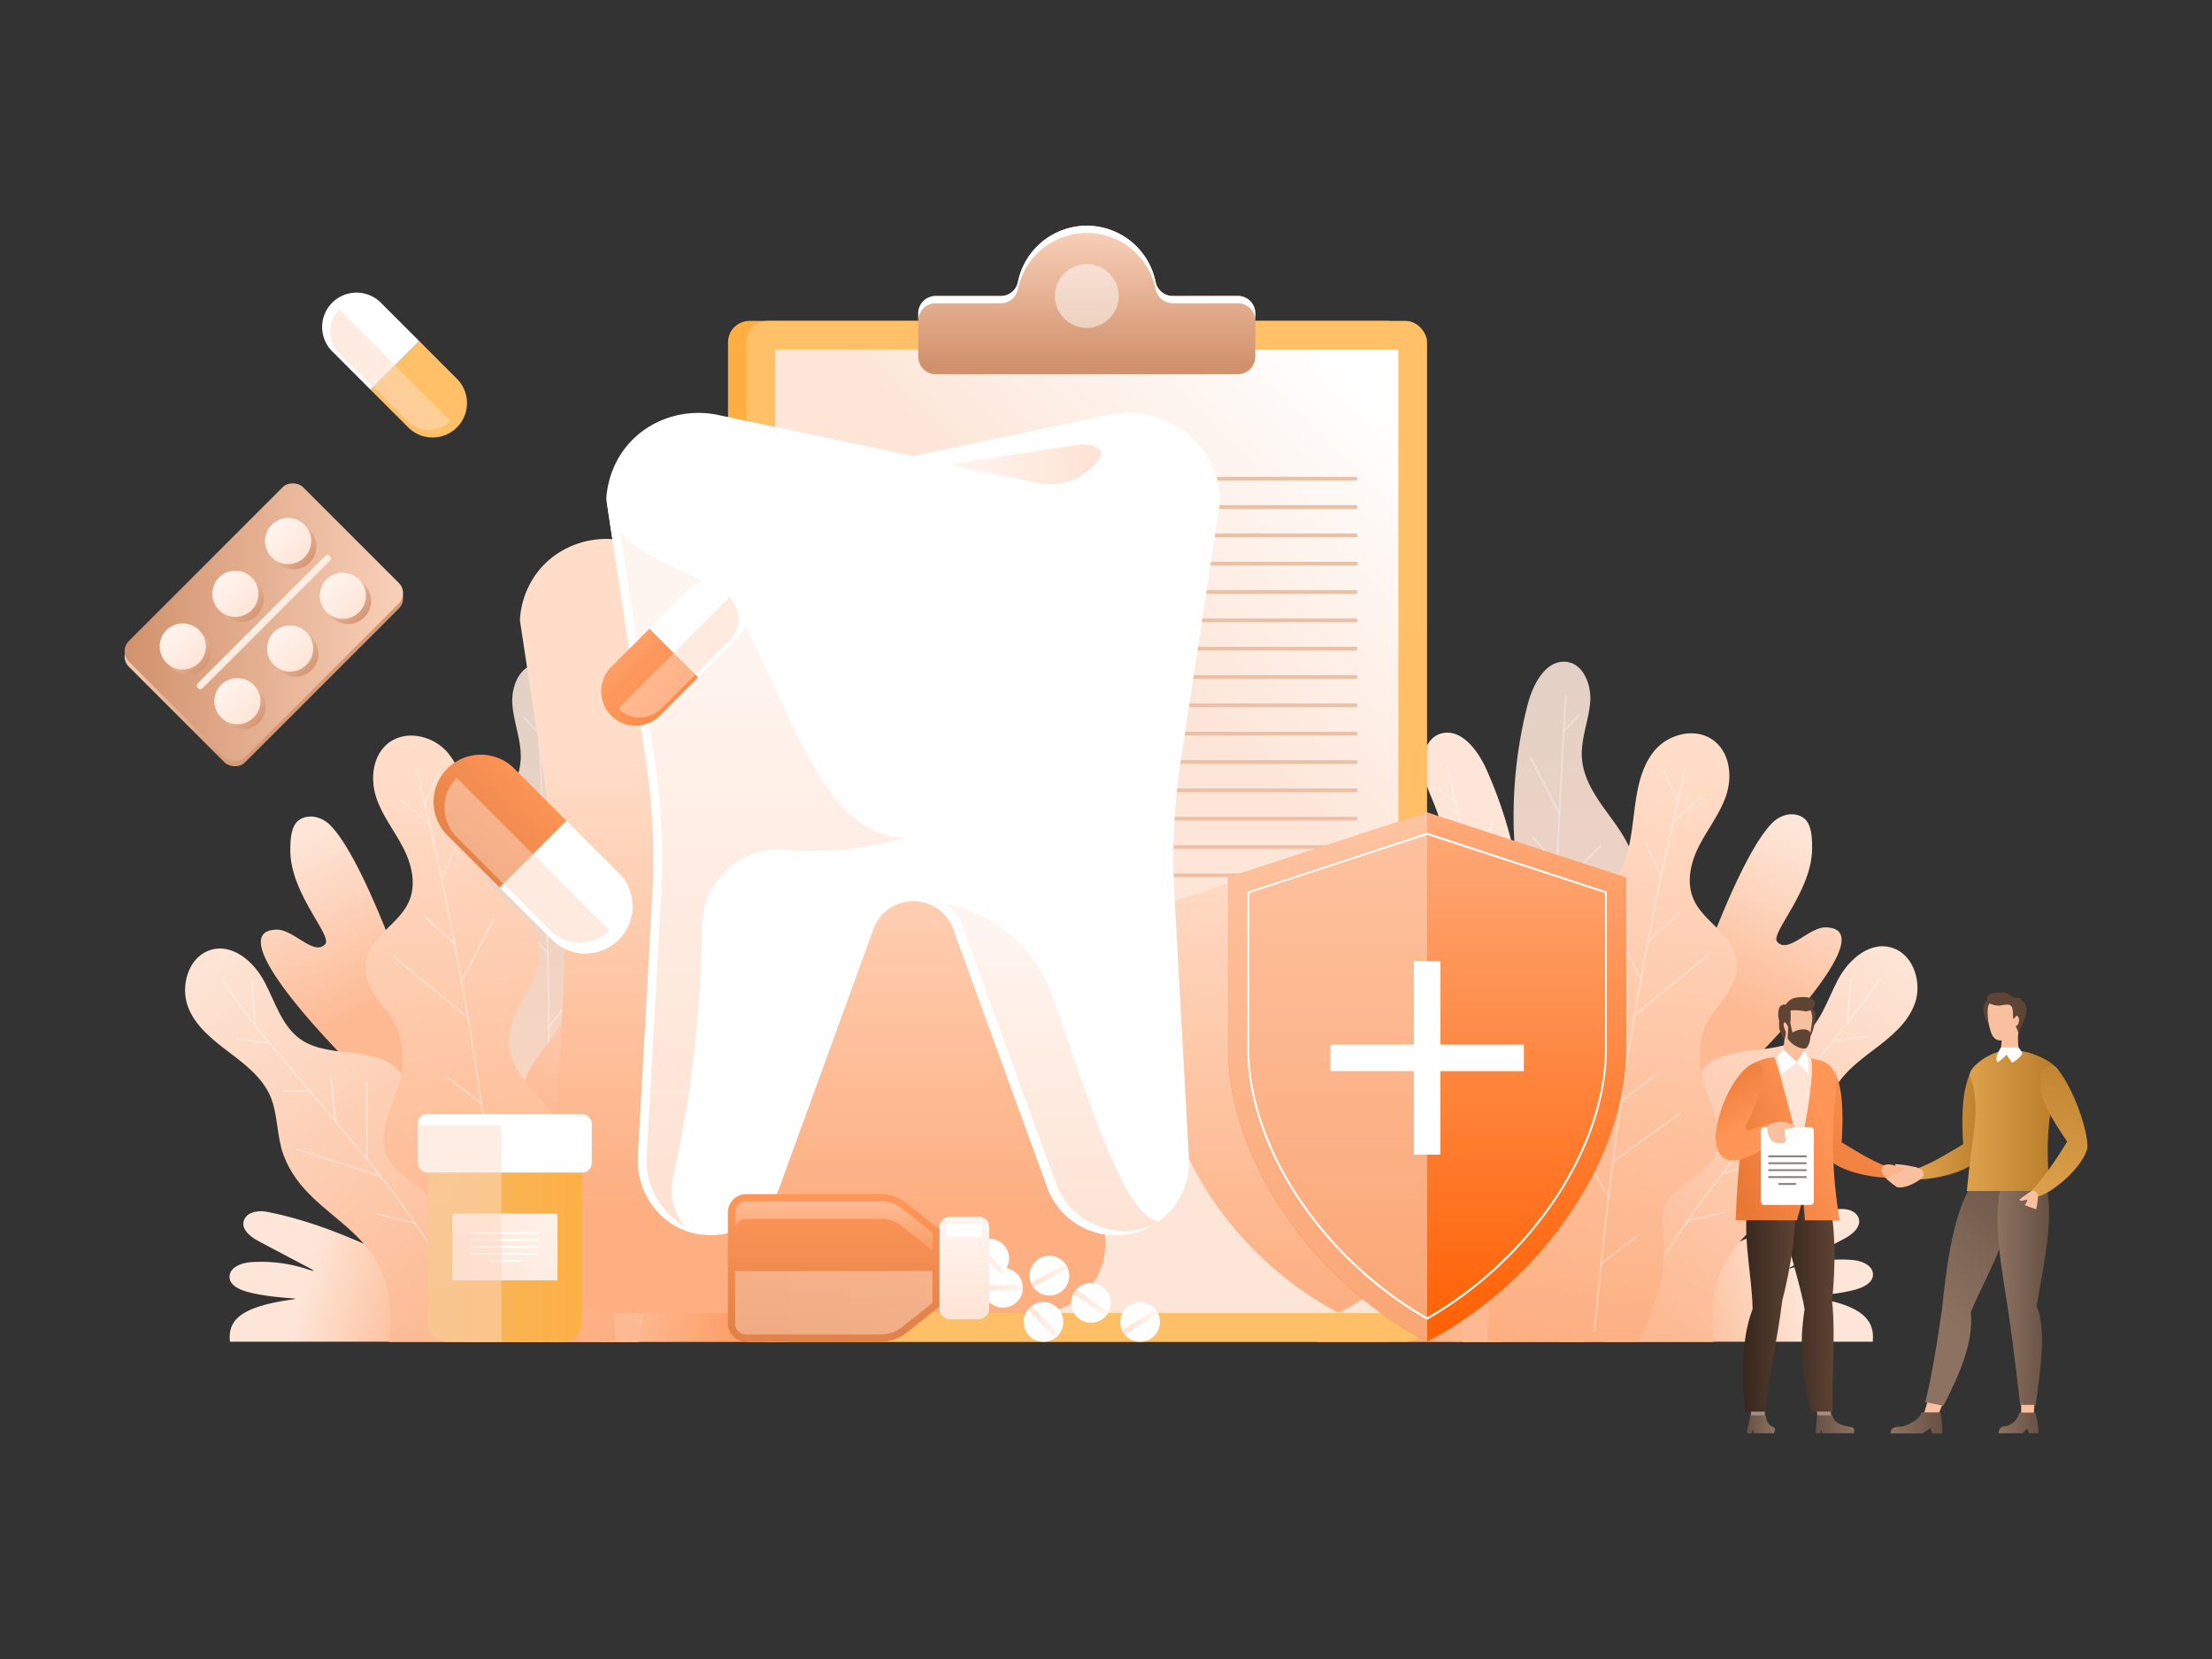 <svg xmlns="http://www.w3.org/2000/svg" xmlns:xlink="http://www.w3.org/1999/xlink" viewBox="0 0 600 450"><rect x="0" y="0" width="600" height="450" fill="#333333" stroke="none"/><defs><linearGradient id="a" x1="-385.01" x2="-407.35" y1="275.4" y2="229.73" gradientTransform="translate(483.13)" gradientUnits="userSpaceOnUse"><stop offset="0" stop-color="#fdb992" class="stopColor92e3fd svgShape"/><stop offset="1" stop-color="#fde6d8" class="stopColord8ecfd svgShape"/></linearGradient><linearGradient id="b" x1="-301.13" x2="-269.46" y1="278.61" y2="235.61" gradientTransform="translate(483.13)" gradientUnits="userSpaceOnUse"><stop offset="0" stop-color="#fdaf81" class="stopColor81d9fd svgShape"/><stop offset="1" stop-color="#ffddc9" class="stopColorffc9fd svgShape"/></linearGradient><linearGradient id="c" x1="2876.89" x2="2876.89" y1="326.75" y2="172.59" gradientTransform="matrix(-1 0 0 1 3022.34 0)" gradientUnits="userSpaceOnUse"><stop offset="0" stop-color="#fdd6c0" class="stopColorc0e4fd svgShape"/><stop offset="1" stop-color="#e1d0c6" class="stopColore1e1c6 svgShape"/></linearGradient><linearGradient id="o" x1="1390.01" x2="1373.54" y1="305.22" y2="242.72" gradientTransform="matrix(-1 0 0 1 1552.14 0)" xlink:href="#a"/><linearGradient id="p" x1="-368.42" x2="-401.38" y1="358.44" y2="349.95" xlink:href="#a"/><linearGradient id="d" x1="1322.35" x2="1389.13" y1="333.41" y2="333.41" gradientTransform="matrix(-1 0 0 1 1552.14 0)" gradientUnits="userSpaceOnUse"><stop offset="0" stop-color="#fd843e" class="stopColor3ed9fd svgShape"/><stop offset="1" stop-color="#fdc09c" class="stopColor9ceafd svgShape"/></linearGradient><linearGradient id="q" x1="-328.14" x2="-270.43" y1="342.32" y2="284.61" xlink:href="#a"/><linearGradient id="r" x1="-354.99" x2="-427.27" y1="357.19" y2="255.22" xlink:href="#a"/><linearGradient id="s" x1="-342.26" x2="-366.99" y1="366.81" y2="206.86" xlink:href="#b"/><linearGradient id="t" x1="2794.09" x2="2771.76" y1="274.79" y2="229.12" gradientTransform="matrix(-1 0 0 1 3266.27 0)" xlink:href="#a"/><linearGradient id="u" x1="2877.98" x2="2909.64" y1="277.99" y2="234.99" gradientTransform="matrix(-1 0 0 1 3266.27 0)" xlink:href="#b"/><linearGradient id="v" x1="-302.22" x2="-302.22" y1="326.13" y2="171.97" gradientTransform="translate(727.06)" xlink:href="#c"/><linearGradient id="w" x1="-1789.01" x2="-1805.54" y1="304.93" y2="242.24" gradientTransform="translate(2197.26)" xlink:href="#a"/><linearGradient id="x" x1="2810.72" x2="2777.69" y1="358.14" y2="349.63" gradientTransform="matrix(-1 0 0 1 3266.27 0)" xlink:href="#a"/><linearGradient id="y" x1="-1856.76" x2="-1789.98" y1="333.1" y2="333.1" gradientTransform="translate(2197.26)" xlink:href="#d"/><linearGradient id="z" x1="2850.87" x2="2908.76" y1="342.11" y2="284.22" gradientTransform="matrix(-1 0 0 1 3266.27 0)" xlink:href="#a"/><linearGradient id="A" x1="2824.23" x2="2751.69" y1="357.04" y2="254.7" gradientTransform="matrix(-1 0 0 1 3266.27 0)" xlink:href="#a"/><linearGradient id="B" x1="2836.89" x2="2812.09" y1="366.8" y2="206.28" gradientTransform="matrix(-1 0 0 1 3266.27 0)" xlink:href="#b"/><linearGradient id="m" x1="294.79" x2="294.79" y1="356.22" y2="-13.9" gradientUnits="userSpaceOnUse"><stop offset="0" stop-color="#ffbf66" class="stopColorffc551 svgShape"/><stop offset="1" stop-color="#ffc068" class="stopColorfff768 svgShape"/></linearGradient><linearGradient id="C" x1="323.38" x2="392.44" y1="196.9" y2="127.84" gradientTransform="rotate(-90 294.785 225.495)" gradientUnits="userSpaceOnUse"><stop offset="0" stop-color="#fde5d7" class="stopColord7ecfd svgShape"/><stop offset="1" stop-color="#ffffff" class="stopColorfff svgShape"/></linearGradient><linearGradient id="n" x1="294.79" x2="294.79" y1="98.91" y2="62.22" gradientUnits="userSpaceOnUse"><stop offset="0" stop-color="#d1916c" class="stopColor6c9ed1 svgShape"/><stop offset="1" stop-color="#f9d0b9" class="stopColorb9daf9 svgShape"/></linearGradient><linearGradient id="D" x1="363.14" x2="363.14" y1="354.08" y2="230.21" xlink:href="#b"/><linearGradient id="E" x1="387.1" x2="387.1" y1="361.58" y2="220.85" gradientUnits="userSpaceOnUse"><stop offset="0" stop-color="#ff6103" class="stopColord64668 svgShape"/><stop offset="1" stop-color="#feaa7a" class="stopColorfe7a91 svgShape"/></linearGradient><linearGradient id="F" x1="360.08" x2="360.08" y1="361.58" y2="220.85" gradientUnits="userSpaceOnUse"><stop offset="0" stop-color="#faa675" class="stopColorfa758d svgShape"/><stop offset="1" stop-color="#fec3a0" class="stopColorfeb3a0 svgShape"/></linearGradient><linearGradient id="g" x1="491.45" x2="511.89" y1="329.47" y2="283.03" gradientUnits="userSpaceOnUse"><stop offset="0" stop-color="#ea7835" class="stopColor3a35ea svgShape"/><stop offset="1" stop-color="#ff9557" class="stopColor5760ff svgShape"/></linearGradient><linearGradient id="e" x1="492.51" x2="502.96" y1="386.34" y2="386.34" gradientUnits="userSpaceOnUse"><stop offset="0" stop-color="#665144" class="stopColor445666 svgShape"/><stop offset="1" stop-color="#8e7261" class="stopColor61788e svgShape"/></linearGradient><linearGradient id="f" x1="483.58" x2="497.62" y1="351.16" y2="351.16" gradientUnits="userSpaceOnUse"><stop offset="0" stop-color="#36261d" class="stopColor1d2a36 svgShape"/><stop offset="1" stop-color="#5e4434" class="stopColor34495e svgShape"/></linearGradient><linearGradient id="G" x1="473.92" x2="481.47" y1="386.34" y2="386.34" xlink:href="#e"/><linearGradient id="H" x1="472.79" x2="487" y1="351.16" y2="351.16" xlink:href="#f"/><linearGradient id="I" x1="469.66" x2="495.47" y1="316.89" y2="306.28" xlink:href="#g"/><linearGradient id="J" x1="465.25" x2="474.45" y1="288.84" y2="305.11" xlink:href="#g"/><linearGradient id="h" x1="542.15" x2="552.95" y1="385.96" y2="385.96" gradientUnits="userSpaceOnUse"><stop offset="0" stop-color="#8e7261" class="stopColor61788e svgShape"/><stop offset="1" stop-color="#665144" class="stopColor445666 svgShape"/></linearGradient><linearGradient id="K" x1="512.81" x2="526.8" y1="385.92" y2="385.92" xlink:href="#h"/><linearGradient id="L" x1="526.09" x2="560.13" y1="356.31" y2="321.79" xlink:href="#h"/><linearGradient id="M" x1="541.82" x2="555.8" y1="349.36" y2="349.36" xlink:href="#h"/><linearGradient id="i" x1="520.4" x2="539.71" y1="304.81" y2="304.81" gradientUnits="userSpaceOnUse"><stop offset="0" stop-color="#dea14c" class="stopColor4cde6b svgShape"/><stop offset="1" stop-color="#b87c28" class="stopColor28b86f svgShape"/></linearGradient><linearGradient id="N" x1="533.5" x2="558.52" y1="303.94" y2="303.94" xlink:href="#i"/><linearGradient id="O" x1="552.71" x2="567.06" y1="325.26" y2="278.17" xlink:href="#i"/><linearGradient id="P" x1="224.42" x2="224.42" y1="326.94" y2="204.51" xlink:href="#b"/><linearGradient id="j" x1="299.27" x2="255.9" y1="126" y2="126" gradientUnits="userSpaceOnUse"><stop offset="0" stop-color="#fee3d4" class="stopColord4edfe svgShape"/><stop offset="1" stop-color="#fff5f0" class="stopColorf0f8ff svgShape"/></linearGradient><linearGradient id="Q" x1="204.99" x2="204.99" y1="318.06" y2="167.93" xlink:href="#j"/><linearGradient id="R" x1="281.89" x2="281.89" y1="333.66" y2="250.56" xlink:href="#j"/><linearGradient id="S" x1="122.42" x2="161.24" y1="335.24" y2="335.24" gradientUnits="userSpaceOnUse"><stop offset="0" stop-color="#f4b660" class="stopColorf47d60 svgShape"/><stop offset="1" stop-color="#ffaf40" class="stopColorff9e40 svgShape"/></linearGradient><linearGradient id="T" x1="117.75" x2="162.12" y1="349.55" y2="323.39" xlink:href="#j"/><linearGradient id="k" x1="124.66" x2="124.66" y1="363.95" y2="305.43" gradientUnits="userSpaceOnUse"><stop offset="0" stop-color="#fdd5be" class="stopColorbed1fd svgShape"/><stop offset="1" stop-color="#ffddc9" class="stopColorffc9fd svgShape"/></linearGradient><linearGradient id="U" x1="266.69" x2="277.45" y1="349.3" y2="349.3" xlink:href="#j"/><linearGradient id="V" x1="278.87" x2="287.22" y1="358.58" y2="358.58" xlink:href="#j"/><linearGradient id="W" x1="264.16" x2="272.52" y1="341.37" y2="341.37" xlink:href="#j"/><linearGradient id="X" x1="279.63" x2="289.67" y1="346.03" y2="346.03" xlink:href="#j"/><linearGradient id="Y" x1="291.16" x2="300.69" y1="353.41" y2="353.41" xlink:href="#j"/><linearGradient id="Z" x1="304.33" x2="314.17" y1="358.57" y2="358.57" xlink:href="#j"/><linearGradient id="l" x1="226.17" x2="226.17" y1="360.97" y2="326.8" gradientUnits="userSpaceOnUse"><stop offset="0" stop-color="#e28148" class="stopColor487de2 svgShape"/><stop offset="1" stop-color="#ff9557" class="stopColor5792ff svgShape"/></linearGradient><linearGradient id="aa" x1="226.17" x2="226.17" y1="338.19" y2="326.78" xlink:href="#b"/><linearGradient id="ab" x1="198.67" x2="261.05" y1="353.41" y2="353.41" xlink:href="#k"/><linearGradient id="ac" x1="261.6" x2="261.6" y1="358.56" y2="330.96" gradientTransform="rotate(-90 261.595 343.925)" xlink:href="#j"/><linearGradient id="ad" x1="499.15" x2="499.15" y1="1407.92" y2="1377.71" gradientTransform="rotate(45 1730.783 363.984)" xlink:href="#l"/><linearGradient id="ae" x1="533.09" x2="491.61" y1="1397.73" y2="1397.73" gradientTransform="rotate(45 1730.783 363.984)" xlink:href="#k"/><linearGradient id="af" x1="678.74" x2="678.74" y1="-621.83" y2="-643.84" gradientTransform="rotate(-45 1415.115 385.03)" gradientUnits="userSpaceOnUse"><stop offset="0" stop-color="#fe8945" class="stopColor45aafe svgShape"/><stop offset="1" stop-color="#fd9f68" class="stopColor68defd svgShape"/></linearGradient><linearGradient id="ag" x1="703.47" x2="673.25" y1="-629.26" y2="-629.26" gradientTransform="rotate(-45 1415.115 385.03)" xlink:href="#k"/><linearGradient id="ah" x1="2675.47" x2="2675.47" y1="1264.6" y2="1242.59" gradientTransform="scale(-1 1) rotate(-45 -102.307 4032.919)" xlink:href="#m"/><linearGradient id="ai" x1="2700.2" x2="2669.98" y1="1257.17" y2="1257.17" gradientTransform="scale(-1 1) rotate(-45 -102.307 4032.919)" xlink:href="#k"/><linearGradient id="aj" x1="723.94" x2="723.94" y1="-867.78" y2="-920.33" gradientTransform="translate(-652.36 1065.56)" xlink:href="#n"/><linearGradient id="ak" x1="33.8" x2="109.33" y1="168.77" y2="168.77" gradientTransform="rotate(45 71.562 168.772)" xlink:href="#n"/><linearGradient id="al" x1="704.72" x2="704.72" y1="-897.54" y2="-912.28" gradientTransform="rotate(-45 1683.994 424.887)" xlink:href="#n"/><linearGradient id="am" x1="704.72" x2="704.72" y1="-899.54" y2="-914.28" gradientTransform="rotate(-45 1683.994 424.887)" xlink:href="#j"/><linearGradient id="an" x1="724.94" x2="724.94" y1="-897.54" y2="-912.28" gradientTransform="rotate(-45 1683.994 424.887)" xlink:href="#n"/><linearGradient id="ao" x1="724.94" x2="724.94" y1="-899.54" y2="-914.28" gradientTransform="rotate(-45 1683.994 424.887)" xlink:href="#j"/><linearGradient id="ap" x1="745.16" x2="745.16" y1="-897.54" y2="-912.28" gradientTransform="rotate(-45 1683.994 424.887)" xlink:href="#n"/><linearGradient id="aq" x1="745.16" x2="745.16" y1="-899.54" y2="-914.28" gradientTransform="rotate(-45 1683.994 424.887)" xlink:href="#j"/><linearGradient id="ar" x1="704.72" x2="704.72" y1="-876.55" y2="-891.29" gradientTransform="rotate(-45 1683.994 424.887)" xlink:href="#n"/><linearGradient id="as" x1="704.72" x2="704.72" y1="-878.55" y2="-893.29" gradientTransform="rotate(-45 1683.994 424.887)" xlink:href="#j"/><linearGradient id="at" x1="724.94" x2="724.94" y1="-876.55" y2="-891.29" gradientTransform="rotate(-45 1683.994 424.887)" xlink:href="#n"/><linearGradient id="au" x1="724.94" x2="724.94" y1="-878.55" y2="-893.29" gradientTransform="rotate(-45 1683.994 424.887)" xlink:href="#j"/><linearGradient id="av" x1="745.16" x2="745.16" y1="-876.55" y2="-891.29" gradientTransform="rotate(-45 1683.994 424.887)" xlink:href="#n"/><linearGradient id="aw" x1="745.16" x2="745.16" y1="-878.55" y2="-893.29" gradientTransform="rotate(-45 1683.994 424.887)" xlink:href="#j"/><linearGradient id="ax" x1="724.94" x2="724.94" y1="-895.22" y2="-897.43" gradientTransform="rotate(-45 1683.994 424.887)" xlink:href="#j"/></defs><g data-name="Layer 1"><path fill="url(#a)" d="M75,252.16c4.69-.1,10.16,7.32,13.22,3.92,2-2.27-9.49-13.77-9.47-25.38,0-3,.12-7.09,2.8-8.54s6-.43,8.11,1.76c10.45,10.72,25,55.18,26.48,62,.49,2.21,1,4.55.26,6.69a7.71,7.71,0,0,1-6.75,4.87,12.69,12.69,0,0,1-8.23-2.63,38.18,38.18,0,0,1-6.27-6.18S58.57,252.55,75,252.16Z"/><path fill="url(#b)" d="M216.85,237.79c.65-3.54,1.38-8.25-1.42-10.51s-6.85-1.77-9.79.3c-14.41,10.21-40.77,58.69-44,66.3-1,2.46-2.1,5.07-1.73,7.71.48,3.44,3.44,6.2,6.79,7.1a15,15,0,0,0,10.12-1.3C180,305.91,214.39,251.26,216.85,237.79Z"/><path fill="url(#c)" d="M162,318.52c-.73-5.72-1.69-11.54-.76-17.13,1.29-7.76,6.17-14.85,5.06-22.79-.88-6.28-5.35-11.6-7.39-17.66-2.74-8.13-.91-16.74.07-25.05A121.58,121.58,0,0,0,156,192c-1.38-5.47-4.72-12.09-10.17-11.85-4.8.21-7.22,6-6.86,10.88s2.44,9.74,2.28,14.64c-.22,6.78-4.63,12.3-8.5,17.62s-7.53,11.73-6,18.44c1.8,8,10.33,13.53,11.5,21.58,1.3,9-6.9,15.45-12.14,22.41-4.7,6.27,2.54,16.38,2.44,24.47-.06,4.41-4,9.35-2.59,13.62,3.45,10.39,8.66,21.42,20.1,23.19C161.1,349.27,163.35,329.29,162,318.52Z"/><path fill="#ffffff" d="M155.44,334.55a.26.26,0,0,1-.25-.19,208.58,208.58,0,0,1-6.57-49.68c0-27.85-1-57.23-3.29-95.26a.26.26,0,0,1,.24-.27.25.25,0,0,1,.26.24c2.31,38,3.32,67.43,3.29,95.29a208.11,208.11,0,0,0,6.56,49.56.25.25,0,0,1-.18.3Z" opacity=".3" class="colorfff svgShape"/><path fill="#ffffff" d="M147.31 221.58a.2.2 0 01-.11 0 .25.25 0 01-.11-.34l7.77-15.14a.25.25 0 11.44.23l-7.77 15.14A.24.24 0 01147.31 221.58zM148.15 242.44a.24.24 0 01-.18-.07L136 230.28a.24.24 0 010-.35.25.25 0 01.35 0L148.32 242a.25.25 0 010 .36A.23.23 0 01148.15 242.44zM148.86 278.69a.22.22 0 01-.15-.06.24.24 0 010-.35l7.79-9.64a.24.24 0 01.35 0 .25.25 0 010 .35l-7.79 9.65A.25.25 0 01148.86 278.69zM149.72 302.24a.25.25 0 01-.15-.05L130.76 288a.25.25 0 11.3-.4l18.81 14.2a.25.25 0 010 .35A.28.28 0 01149.72 302.24zM147.91 235.82a.25.25 0 01-.16-.06.25.25 0 010-.35l6.37-7.71a.24.24 0 01.35 0 .25.25 0 010 .35l-6.38 7.71A.26.26 0 01147.91 235.82zM148.26 258.4a.22.22 0 01-.17-.07L139 249.19a.25.25 0 11.35-.35l9.07 9.13a.25.25 0 010 .36A.24.24 0 01148.26 258.4zM146.15 199.21a.27.27 0 01-.19-.08l-4-4.29a.25.25 0 11.37-.35l4 4.3a.25.25 0 010 .35A.23.23 0 01146.15 199.21z" opacity=".3" class="colorfff svgShape"/><path fill="url(#o)" d="M139.93,333.26c1.68-5.51,3.6-11.09,3.62-16.76,0-7.87-3.59-15.68-1.17-23.32,1.92-6,7.22-10.54,10.25-16.17,4.06-7.55,3.7-16.34,4.12-24.71A121.9,121.9,0,0,1,167,209.48c2.28-5.16,6.68-11.13,12-10,4.7,1,6.13,7.09,4.95,11.88s-4,9.19-4.7,14.05c-.92,6.72,2.5,12.9,5.42,18.79s5.46,12.83,2.84,19.19c-3.11,7.55-12.46,11.61-14.95,19.35-2.79,8.66,4.21,16.38,8.2,24.13,3.59,7-5.24,15.72-6.49,23.71-.69,4.36,2.37,9.89.27,13.86-5.14,9.66-12.09,19.49-23.71,19.49C135.62,364,136.75,343.65,139.93,333.26Z"/><path fill="#ffffff" d="M143.71,350.16l-.1,0a.26.26,0,0,1-.13-.34,207.82,207.82,0,0,0,14.77-47.75c4.64-27.5,10.57-56.3,19.21-93.39a.25.25,0,0,1,.3-.19.24.24,0,0,1,.18.3c-8.63,37.08-14.56,65.88-19.2,93.36A208.41,208.41,0,0,1,143.94,350,.25.25,0,0,1,143.71,350.16Z" opacity=".3" class="colorfff svgShape"/><path fill="#ffffff" d="M170.65 240.14a.25.25 0 01-.24-.17l-5.12-16.23a.25.25 0 01.16-.31.25.25 0 01.32.16l5.12 16.23a.25.25 0 01-.16.31zM166.33 260.57a.23.23 0 01-.2-.1.25.25 0 01.06-.35L180 250.21a.25.25 0 01.35.06.25.25 0 01-.05.35l-13.8 9.91A.28.28 0 01166.33 260.57zM159.55 296.19a.26.26 0 01-.22-.13l-6.06-10.81a.25.25 0 01.44-.25l6.06 10.82a.25.25 0 01-.1.34zM154.76 319.26a.25.25 0 01-.11-.47l20.91-10.85a.26.26 0 01.34.11.25.25 0 01-.11.34l-20.91 10.84zM167.67 254.08a.24.24 0 01-.21-.12l-5-8.67a.25.25 0 11.43-.25l5 8.67a.25.25 0 01-.09.34A.28.28 0 01167.67 254.08zM163.54 276.29a.24.24 0 01-.2-.11.23.23 0 01.06-.34l10.47-7.49a.24.24 0 01.34 0 .25.25 0 01-.05.35l-10.47 7.49A.3.3 0 01163.54 276.29zM175.55 218.29a.26.26 0 01-.2-.1.24.24 0 010-.35l4.68-3.56a.25.25 0 01.35.05.24.24 0 010 .35l-4.67 3.56A.3.3 0 01175.55 218.29z" opacity=".3" class="colorfff svgShape"/><path fill="url(#p)" d="M72.31,328.69c-2.21-.41-5.14,0-6.06,2.11-1.06,2.46,1.55,4.62,3.81,5.82l13.53,7.16c2,1.06,2,1.21-.18.5a40.15,40.15,0,0,0-15.21-1.93c-2.49.17-5.64,1.2-5.92,3.68s2.59,3.8,5,4.43c6.77,1.81,15.24,1.6,12.17,2-14.44,2-17.69,5.74-17.07,11.47h73.16C133.11,353.9,97.67,333.45,72.31,328.69Z"/><path fill="url(#d)" d="M213.05,364a52.53,52.53,0,0,0,12.5-11.72c1.37-1.73,2.69-3.9,2.06-6-.77-2.55-3.86-3.45-6.5-3.83-5.63-.8-10.47,5.51-16.14,5.93,5.25-2.17,12.78-10.07,17.31-13.52s10.29-11,6-14.77c-5.72-5-17.45,3.37-24.72,5.51,7.83-2.51,17.17-8.13,19.57-16a6.2,6.2,0,0,0,.2-4,4.77,4.77,0,0,0-4.59-2.72,14,14,0,0,0-5.43,1.52l-16.1,7c-6.78,2.92-13.7,5.95-19.09,11-5.55,5.19-9.11,12.22-11.27,19.51s-3,14.55-3.84,22.1Z"/><path fill="url(#q)" d="M199.84,321c6.85-6.54,8.38-16.61,9.07-25.8s1.19-19,6.83-26.63c1.93-2.59,4.37-4.78,6.3-7.37s3.37-5.82,2.76-8.85c-1.05-5.36-8.17-7.34-13.34-5s-8.6,7.4-11.19,12.44-4.79,10.44-8.77,14.52c-5.58,5.72-14.95,10.16-21.26,15.06-22.33,17.31-32.45,43.47-29.81,74.64h33C174.49,344.92,193,327.48,199.84,321Z"/><path fill="url(#r)" d="M115.77,318.68c-7.53-6.16-1.19-20.29-7.28-27.87-5.9-7.35-18.79-3.49-26.66-8.69-5.28-3.49-7.13-10.19-10.08-15.79s-9-10.85-15.22-8.45C51,260,49,267.45,50.89,272.81s6.59,9.09,11.1,12.5,9.24,7,11.42,12.24c2,4.88,1.63,10.61,3.44,15.59C84,332.81,109.4,332,105.52,364h42.05C147.57,330.26,119,321.32,115.77,318.68Z"/><path fill="#ffffff" d="M127.13,357.56a.26.26,0,0,1-.23-.15c-9.65-22-25.85-41.05-41.52-59.48-9.16-10.78-17.82-21-25.18-31.63a.24.24,0,0,1,.07-.34.24.24,0,0,1,.34.06c7.35,10.64,16,20.81,25.15,31.59,15.69,18.45,31.91,37.53,41.6,59.6a.24.24,0,0,1-.13.33A.16.16,0,0,1,127.13,357.56Z" opacity=".3" class="colorfff svgShape"/><path fill="#ffffff" d="M99.56 314.75a.25.25 0 01-.25-.25l-.1-20.77a.25.25 0 01.25-.25h0a.25.25 0 01.25.25l.1 20.77a.25.25 0 01-.25.25zM103.15 319.26h-.08L80.52 312a.26.26 0 01-.16-.32.25.25 0 01.31-.16l22.56 7.27a.26.26 0 01.16.32A.25.25 0 01103.15 319.26zM112.6 332h-.06l-10.09-2.37a.25.25 0 11.12-.49l10.08 2.38a.25.25 0 01.19.3A.26.26 0 01112.6 332zM91 304.36a.26.26 0 01-.25-.22l-1.31-12.08a.26.26 0 01.22-.28.25.25 0 01.28.22l1.31 12.08a.25.25 0 01-.22.28zM84 296.19H77.14a.25.25 0 110-.5H84a.25.25 0 010 .5zM69.13 278.17a.25.25 0 01-.25-.23l-.77-11.76a.25.25 0 01.23-.27h0a.24.24 0 01.24.24l.78 11.76a.24.24 0 01-.23.26zM73.23 283.29h0l-9.1-1.39a.25.25 0 01-.21-.28.24.24 0 01.29-.21l9.1 1.38a.25.25 0 010 .5z" opacity=".3" class="colorfff svgShape"/><path fill="url(#s)" d="M152.4,306.12c-4-8-12.56-12.76-14.21-21.51-1.78-9.46,9.4-18.44,8-28-1.13-7.8-9.81-11.48-14.23-17.84-3.43-4.94-4.14-11.34-4.87-17.44s-1.74-12.5-5.59-17.12-11.54-6.55-16.43-2.43c-4.13,3.48-4.62,9.71-3,14.59s4.87,8.92,7.23,13.44,3.77,10.11,1.51,15c-2.61,5.57-9.41,8.76-11.2,14.6-1.66,5.43,1.7,10.73,5.2,14.87s4.52,8.59,4.38,14.18c-.21,8.37-6.79,15.83-4.68,23.79s14.67,10,14.95,18.33c.11,3.4-3.82,13.63,6.33,33.41h41C166.78,331.28,156,313.36,152.4,306.12Z"/><path fill="#ffffff" d="M137.79,361.79a.25.25,0,0,1-.25-.23c-5.12-56.54-13-105.09-24.83-152.79a.25.25,0,0,1,.49-.12C125,256.37,132.91,305,138,361.52a.25.25,0,0,1-.23.27Z" opacity=".3" class="colorfff svgShape"/><path fill="#ffffff" d="M126.93 276.29a.23.23 0 01-.16-.06l-20.11-16.52a.25.25 0 11.32-.39l20.1 16.52a.26.26 0 010 .36A.25.25 0 01126.93 276.29zM125.2 266.41l-.11 0a.26.26 0 01-.11-.34l8.58-16.67a.26.26 0 01.34-.11.25.25 0 01.1.34l-8.57 16.67A.28.28 0 01125.2 266.41zM132.8 315.93a.23.23 0 01-.15-.05l-18.08-13a.25.25 0 01.3-.4l18.08 13a.25.25 0 01.05.35A.26.26 0 01132.8 315.93zM134 325.49a.28.28 0 01-.13 0 .26.26 0 01-.09-.35l10.92-18.47a.25.25 0 11.43.25L134.2 325.37A.24.24 0 01134 325.49zM116.52 223.91a.27.27 0 01-.17-.06l-8.76-7.75a.25.25 0 010-.35.23.23 0 01.35 0l8.77 7.75a.25.25 0 010 .35A.24.24 0 01116.52 223.91zM115.21 218.29a.19.19 0 01-.1 0 .25.25 0 01-.13-.33l3.67-8.12a.25.25 0 01.45.21l-3.66 8.12A.26.26 0 01115.21 218.29zM123.32 256.25a.28.28 0 01-.17-.07l-8.32-7.58a.25.25 0 01.33-.37l8.33 7.58a.24.24 0 010 .35A.23.23 0 01123.32 256.25zM120 238a.18.18 0 01-.1 0 .25.25 0 01-.12-.33l3.89-8.55A.26.26 0 01124 229a.25.25 0 01.12.33l-3.89 8.56A.24.24 0 01120 238zM130.57 299.57a.2.2 0 01-.15-.06l-9.48-7.28a.24.24 0 010-.35.25.25 0 01.35-.05l9.47 7.29a.25.25 0 01.05.35A.28.28 0 01130.57 299.57zM136 343.68a.24.24 0 01-.16-.05l-9.43-7.27a.25.25 0 010-.35.24.24 0 01.35 0l9.44 7.26a.26.26 0 010 .36A.25.25 0 01136 343.68z" opacity=".3" class="colorfff svgShape"/><path fill="url(#t)" d="M495.28,251.55c-4.68-.11-10.16,7.32-13.22,3.92-2-2.27,9.49-13.77,9.47-25.38,0-3.05-.12-7.09-2.8-8.54s-6-.43-8.11,1.76c-10.44,10.72-25,55.18-26.48,62-.49,2.21-1,4.54-.26,6.69a7.72,7.72,0,0,0,6.75,4.87,12.64,12.64,0,0,0,8.23-2.64,37.34,37.34,0,0,0,6.27-6.17S511.72,251.94,495.28,251.55Z"/><path fill="url(#u)" d="M353.44,237.18c-.65-3.54-1.38-8.26,1.43-10.51s6.84-1.78,9.78.3c14.42,10.21,40.78,58.69,44,66.3,1,2.46,2.1,5.07,1.73,7.71-.48,3.43-3.44,6.2-6.79,7.1a15,15,0,0,1-10.11-1.3C390.34,305.3,355.9,250.65,353.44,237.18Z"/><path fill="url(#v)" d="M408.34,317.91c.74-5.72,1.69-11.54.76-17.13-1.29-7.77-6.16-14.86-5.05-22.79.87-6.28,5.34-11.6,7.38-17.66,2.74-8.13.91-16.74-.07-25.06a121.75,121.75,0,0,1,2.95-43.93c1.38-5.47,4.72-12.09,10.17-11.85,4.8.2,7.23,6,6.86,10.88s-2.44,9.74-2.28,14.64c.23,6.78,4.63,12.3,8.5,17.62s7.53,11.72,6,18.44c-1.8,8-10.34,13.53-11.5,21.58-1.31,9,6.9,15.45,12.13,22.41,4.7,6.26-2.54,16.38-2.43,24.47.05,4.41,4,9.35,2.58,13.61-3.44,10.39-8.66,21.43-20.1,23.19C409.19,348.66,407,328.68,408.34,317.91Z"/><path fill="#ffffff" d="M414.86,333.93h-.06a.25.25,0,0,1-.18-.31,208.08,208.08,0,0,0,6.55-49.56c0-27.87,1-57.26,3.29-95.28a.26.26,0,0,1,.26-.24.26.26,0,0,1,.24.27c-2.3,38-3.32,67.39-3.29,95.25a208.66,208.66,0,0,1-6.57,49.69A.25.25,0,0,1,414.86,333.93Z" opacity=".3" class="colorfff svgShape"/><path fill="#ffffff" d="M423 221a.26.26 0 01-.22-.13L415 205.68a.25.25 0 01.11-.33.25.25 0 01.34.11l7.77 15.14a.26.26 0 01-.11.34zM422.15 241.83a.29.29 0 01-.18-.07.25.25 0 010-.36l11.94-12.08a.25.25 0 01.36 0 .26.26 0 010 .35l-11.95 12.08A.23.23 0 01422.15 241.83zM421.43 278.08a.26.26 0 01-.19-.1l-7.79-9.64a.24.24 0 010-.35.25.25 0 01.35 0l7.79 9.65a.25.25 0 010 .35A.25.25 0 01421.43 278.08zM420.58 301.63a.26.26 0 01-.2-.1.25.25 0 01.05-.35l18.8-14.2a.24.24 0 01.35 0 .25.25 0 01-.05.35l-18.8 14.21A.3.3 0 01420.58 301.63zM422.38 235.2a.25.25 0 01-.19-.09l-6.37-7.71a.24.24 0 010-.35.25.25 0 01.35 0l6.38 7.71a.26.26 0 010 .36A.28.28 0 01422.38 235.2zM422 257.79a.31.31 0 01-.18-.07.27.27 0 010-.36l9.07-9.14a.26.26 0 01.35 0 .26.26 0 010 .36l-9.07 9.13A.27.27 0 01422 257.79zM424.15 198.6a.28.28 0 01-.17-.07.25.25 0 010-.35l4-4.3a.25.25 0 01.35 0 .24.24 0 010 .35l-4 4.3A.27.27 0 01424.15 198.6z" opacity=".3" class="colorfff svgShape"/><path fill="url(#w)" d="M430.37,332.65c-1.69-5.52-3.6-11.09-3.63-16.76,0-7.87,3.59-15.68,1.17-23.32-1.92-6-7.22-10.54-10.24-16.17-4.06-7.55-3.7-16.35-4.13-24.71a121.68,121.68,0,0,0-10.27-42.82c-2.28-5.16-6.68-11.13-12-10-4.7,1-6.12,7.09-4.94,11.88s4,9.19,4.7,14c.91,6.72-2.51,12.9-5.43,18.79s-5.46,12.82-2.84,19.19c3.11,7.55,12.46,11.61,15,19.35,2.79,8.65-4.22,16.38-8.21,24.13-3.59,7,5.25,15.72,6.5,23.71.68,4.36-2.38,9.89-.27,13.86,5.14,9.66,12.12,20.27,23.7,20.1C434.68,363.72,433.54,343,430.37,332.65Z"/><path fill="#ffffff" d="M426.58,349.54a.25.25,0,0,1-.23-.14,208.9,208.9,0,0,1-14.8-47.88c-4.64-27.47-10.56-56.26-19.2-93.36a.25.25,0,0,1,.49-.12c8.64,37.11,14.56,65.92,19.21,93.39a207.69,207.69,0,0,0,14.76,47.76.24.24,0,0,1-.13.33A.16.16,0,0,1,426.58,349.54Z" opacity=".3" class="colorfff svgShape"/><path fill="#ffffff" d="M399.64 239.53h-.07a.24.24 0 01-.17-.31L404.53 223a.24.24 0 01.31-.17.25.25 0 01.16.32l-5.12 16.23A.25.25 0 01399.64 239.53zM404 260a.24.24 0 01-.14 0L390 250a.24.24 0 01-.06-.34.25.25 0 01.35-.06l13.8 9.91a.25.25 0 01.06.35A.28.28 0 01404 260zM410.74 295.58l-.12 0a.25.25 0 01-.09-.34l6.06-10.82a.25.25 0 01.34-.09.24.24 0 01.09.34L411 295.45A.26.26 0 01410.74 295.58zM415.53 318.65l-.12 0L394.5 307.77a.25.25 0 01-.11-.33.25.25 0 01.34-.11l20.92 10.85a.24.24 0 01.1.34A.25.25 0 01415.53 318.65zM402.62 253.47a.25.25 0 01-.22-.38l5-8.66a.25.25 0 01.34-.1.26.26 0 01.09.35l-5 8.66A.24.24 0 01402.62 253.47zM406.75 275.68a.24.24 0 01-.14-.05l-10.47-7.49a.25.25 0 01.29-.41l10.47 7.49a.25.25 0 01.06.35A.26.26 0 01406.75 275.68zM394.75 217.68a.22.22 0 01-.15-.06l-4.68-3.56a.25.25 0 01-.05-.35.24.24 0 01.35 0l4.68 3.56a.25.25 0 01.05.35A.28.28 0 01394.75 217.68z" opacity=".3" class="colorfff svgShape"/><path fill="url(#x)" d="M498,328.08c2.21-.41,5.14,0,6.06,2.11,1.06,2.46-1.56,4.62-3.82,5.81l-13.52,7.17c-2,1.05-2,1.21.17.5a39.78,39.78,0,0,1,15.22-1.93c2.48.16,5.63,1.2,5.91,3.67s-2.58,3.81-4.94,4.44c-6.78,1.81-15.25,1.6-12.17,2,14.43,2,17.68,6.35,17.06,12.08H434.8C437.19,353.89,472.62,332.84,498,328.08Z"/><path fill="url(#y)" d="M357.24,364c-4.79-3.07-9-7.87-12.5-12.33-1.37-1.73-2.69-3.9-2.05-6,.77-2.55,3.86-3.46,6.49-3.83,5.63-.8,10.48,5.51,16.15,5.93-5.26-2.18-12.79-10.08-17.32-13.52s-10.29-11-6-14.77c5.72-5,17.45,3.37,24.72,5.51-7.83-2.51-17.16-8.13-19.56-16a6.21,6.21,0,0,1-.21-4,4.82,4.82,0,0,1,4.59-2.73,14.05,14.05,0,0,1,5.44,1.53l16.1,7c6.77,2.93,13.7,5.95,19.09,11,5.55,5.19,9.1,12.22,11.26,19.51s3,15.16,3.84,22.71Z"/><path fill="url(#z)" d="M370.46,320.37c-6.86-6.54-8.39-16.61-9.07-25.8s-1.2-19-6.84-26.63c-1.92-2.59-4.37-4.78-6.3-7.37s-3.36-5.82-2.76-8.86c1.06-5.35,8.17-7.34,13.35-5s8.59,7.4,11.19,12.44,4.79,10.43,8.77,14.52c5.58,5.72,14.94,10.16,21.26,15.06C422.38,306,432.5,332.78,429.86,364h-33C395.81,344.91,377.27,326.87,370.46,320.37Z"/><path fill="url(#A)" d="M454.52,318.07c7.54-6.16,1.2-20.29,7.29-27.88,5.89-7.34,18.79-3.48,26.66-8.69,5.27-3.48,7.12-10.18,10.08-15.78s9-10.85,15.21-8.45c5.54,2.14,7.57,9.57,5.64,14.93s-6.59,9.09-11.1,12.5-9.23,7-11.42,12.23c-2,4.89-1.63,10.62-3.44,15.6C486.27,332.2,460.9,332,464.77,364h-42C422.73,330.26,451.29,320.71,454.52,318.07Z"/><path fill="#ffffff" d="M443.16,357l-.1,0a.25.25,0,0,1-.13-.33c9.69-22.07,25.91-41.15,41.6-59.61,9.16-10.77,17.8-20.94,25.15-31.58a.26.26,0,0,1,.35-.07.25.25,0,0,1,.06.35c-7.36,10.66-16,20.85-25.18,31.63-15.67,18.42-31.86,37.48-41.52,59.48A.25.25,0,0,1,443.16,357Z" opacity=".3" class="colorfff svgShape"/><path fill="#ffffff" d="M470.74 314.13h0a.25.25 0 01-.25-.25l.1-20.77a.25.25 0 01.25-.25h0a.26.26 0 01.25.26l-.1 20.77A.25.25 0 01470.74 314.13zM467.15 318.65a.25.25 0 01-.24-.17.25.25 0 01.16-.32l22.55-7.27a.25.25 0 01.31.16.24.24 0 01-.16.31l-22.55 7.28zM457.7 331.43a.25.25 0 01-.06-.5l10.09-2.37a.24.24 0 01.3.18.25.25 0 01-.19.3l-10.08 2.38zM479.34 303.75h0a.26.26 0 01-.22-.28l1.31-12.08a.25.25 0 01.5.06l-1.31 12.08A.26.26 0 01479.34 303.75zM493.15 295.58h-6.88a.25.25 0 010-.5h6.88a.25.25 0 010 .5zM501.16 277.56h0a.25.25 0 01-.24-.26l.78-11.77a.24.24 0 01.27-.23.26.26 0 01.23.27l-.78 11.76A.25.25 0 01501.16 277.56zM497.07 282.68a.25.25 0 010-.5l9.1-1.38a.24.24 0 01.28.21.25.25 0 01-.21.28l-9.1 1.38z" opacity=".3" class="colorfff svgShape"/><path fill="url(#B)" d="M417.9,305.51c4-8,12.55-12.76,14.2-21.51,1.78-9.47-9.39-18.45-8-28,1.13-7.8,9.81-11.49,14.23-17.84,3.44-4.95,4.14-11.34,4.88-17.44s1.73-12.5,5.58-17.13,11.54-6.55,16.43-2.42c4.13,3.48,4.63,9.71,3,14.58s-4.87,8.93-7.23,13.45-3.77,10.11-1.5,15c2.6,5.57,9.4,8.75,11.19,14.59,1.67,5.43-1.7,10.74-5.2,14.88s-4.52,8.59-4.38,14.18c.21,8.37,6.8,15.83,4.69,23.79s-14.68,10-15,18.33c-.12,3.4,3.81,14.24-6.33,34h-41C403.51,331.28,414.34,312.75,417.9,305.51Z"/><path fill="#ffffff" d="M432.5,361.18h0a.25.25,0,0,1-.22-.28c5.12-56.58,13-105.15,24.84-152.86a.24.24,0,0,1,.3-.18.24.24,0,0,1,.18.3c-11.81,47.69-19.7,96.24-24.83,152.79A.25.25,0,0,1,432.5,361.18Z" opacity=".3" class="colorfff svgShape"/><path fill="#ffffff" d="M443.37 275.68a.28.28 0 01-.19-.09.25.25 0 010-.36l20.11-16.52a.25.25 0 01.35 0 .24.24 0 010 .35l-20.1 16.53A.27.27 0 01443.37 275.68zM445.09 265.8a.25.25 0 01-.22-.13L436.29 249a.25.25 0 01.45-.23l8.57 16.67a.24.24 0 01-.11.33A.2.2 0 01445.09 265.8zM437.49 315.32a.28.28 0 01-.2-.1.25.25 0 01.06-.35l18.08-13a.25.25 0 01.29.41l-18.08 13A.27.27 0 01437.49 315.32zM436.31 324.88a.27.27 0 01-.22-.12l-10.92-18.48a.25.25 0 01.43-.25l10.92 18.47a.25.25 0 01-.09.34A.19.19 0 01436.31 324.88zM453.77 223.3a.25.25 0 01-.18-.08.25.25 0 010-.36l8.76-7.75a.24.24 0 01.35 0 .23.23 0 010 .35l-8.76 7.75A.27.27 0 01453.77 223.3zM455.08 217.68a.25.25 0 01-.22-.15l-3.67-8.13a.25.25 0 01.12-.33.24.24 0 01.33.13l3.67 8.12a.25.25 0 01-.12.33A.23.23 0 01455.08 217.68zM447 255.63a.24.24 0 01-.19-.08.24.24 0 010-.35l8.32-7.58a.25.25 0 01.36 0 .26.26 0 010 .36l-8.33 7.58A.23.23 0 01447 255.63zM450.25 237.43a.24.24 0 01-.23-.15l-3.89-8.55a.25.25 0 01.46-.2l3.89 8.55a.26.26 0 01-.13.33zM439.73 299a.25.25 0 01-.2-.09.24.24 0 010-.35l9.48-7.29a.25.25 0 11.3.4l-9.47 7.28A.23.23 0 01439.73 299zM434.27 343.07a.23.23 0 01-.2-.1.25.25 0 01.05-.35l9.43-7.27a.25.25 0 01.3.4L434.42 343A.27.27 0 01434.27 343.07z" opacity=".3" class="colorfff svgShape"/><rect width="184.61" height="276.91" x="197.48" y="87.04" fill="#ffaf40" rx="5.8" class="colorff9e40 svgShape"/><rect width="184.61" height="276.91" x="202.48" y="87.04" fill="url(#m)" rx="5.8"/><rect width="261.33" height="169.03" x="164.12" y="140.98" fill="url(#C)" transform="rotate(90 294.785 225.495)"/><path fill="url(#n)" d="M318.1,80.29a4.74,4.74,0,0,1-4.64-3.81,19.06,19.06,0,0,0-37.35,0,4.73,4.73,0,0,1-4.64,3.81H253.82A4.74,4.74,0,0,0,249.07,85V96.75a4.74,4.74,0,0,0,4.75,4.75h81.93a4.74,4.74,0,0,0,4.75-4.75V85a4.74,4.74,0,0,0-4.75-4.75Z"/><path fill="#ffffff" d="M335.75,80.29H318.1a4.74,4.74,0,0,1-4.64-3.81,19.06,19.06,0,0,0-37.35,0,4.73,4.73,0,0,1-4.64,3.81H253.82A4.74,4.74,0,0,0,249.07,85v2a4.74,4.74,0,0,1,4.75-4.75h17.65a4.73,4.73,0,0,0,4.64-3.81,19.06,19.06,0,0,1,37.35,0,4.74,4.74,0,0,0,4.64,3.81h17.65A4.74,4.74,0,0,1,340.5,87V85A4.74,4.74,0,0,0,335.75,80.29Z" class="colorfff svgShape"/><circle cx="294.79" cy="80.29" r="8.66" fill="#ffffff" opacity=".5" transform="rotate(-76.72 294.776 80.29)" class="colorfff svgShape"/><rect width="143.07" height="1" x="225.07" y="129.33" fill="#eebfa3" class="colora3c9ee svgShape"/><rect width="143.07" height="1" x="225.07" y="137.01" fill="#eebfa3" class="colora3c9ee svgShape"/><rect width="143.07" height="1" x="225.07" y="144.7" fill="#eebfa3" class="colora3c9ee svgShape"/><rect width="143.07" height="1" x="225.07" y="152.39" fill="#eebfa3" class="colora3c9ee svgShape"/><rect width="143.07" height="1" x="225.07" y="160.07" fill="#eebfa3" class="colora3c9ee svgShape"/><rect width="143.07" height="1" x="225.07" y="167.76" fill="#eebfa3" class="colora3c9ee svgShape"/><rect width="143.07" height="1" x="225.07" y="175.44" fill="#eebfa3" class="colora3c9ee svgShape"/><rect width="143.07" height="1" x="225.07" y="183.13" fill="#eebfa3" class="colora3c9ee svgShape"/><rect width="143.07" height="1" x="225.07" y="190.82" fill="#eebfa3" class="colora3c9ee svgShape"/><rect width="143.07" height="1" x="225.07" y="198.5" fill="#eebfa3" class="colora3c9ee svgShape"/><rect width="143.07" height="1" x="225.07" y="206.19" fill="#eebfa3" class="colora3c9ee svgShape"/><rect width="143.07" height="1" x="225.07" y="213.87" fill="#eebfa3" class="colora3c9ee svgShape"/><rect width="143.07" height="1" x="225.07" y="221.56" fill="#eebfa3" class="colora3c9ee svgShape"/><rect width="143.07" height="1" x="225.07" y="229.25" fill="#eebfa3" class="colora3c9ee svgShape"/><rect width="143.07" height="1" x="225.07" y="236.93" fill="#eebfa3" class="colora3c9ee svgShape"/><rect width="143.07" height="1" x="225.07" y="244.62" fill="#eebfa3" class="colora3c9ee svgShape"/><rect width="143.07" height="1" x="225.07" y="252.3" fill="#eebfa3" class="colora3c9ee svgShape"/><rect width="143.07" height="1" x="225.07" y="259.99" fill="#eebfa3" class="colora3c9ee svgShape"/><rect width="143.07" height="1" x="225.07" y="267.68" fill="#eebfa3" class="colora3c9ee svgShape"/><rect width="143.07" height="1" x="225.07" y="275.36" fill="#eebfa3" class="colora3c9ee svgShape"/><rect width="143.07" height="1" x="225.07" y="283.05" fill="#eebfa3" class="colora3c9ee svgShape"/><rect width="143.07" height="1" x="225.07" y="290.74" fill="#eebfa3" class="colora3c9ee svgShape"/><rect width="143.07" height="1" x="225.07" y="298.42" fill="#eebfa3" class="colora3c9ee svgShape"/><rect width="143.07" height="1" x="225.07" y="306.11" fill="#eebfa3" class="colora3c9ee svgShape"/><path d="M363.14,229.77l-47.57,15.56v40.89c0,25.55,19.28,55,47.57,69.95,28.29-15,47.57-44.4,47.57-69.95V245.33Z" style="mix-blend-mode:multiply" fill="url(#D)"/><path fill="url(#E)" d="M387.1,220.35l-54,17.67v46.46c0,29,21.9,62.45,54,79.47,32.15-17,54-50.44,54-79.47V238Z"/><path fill="url(#F)" d="M387.1,220.35l-54,17.67v46.46c0,29,21.9,62.45,54,79.47Z"/><path fill="#ffffff" d="M387.1,226.45l48.25,15.78v42.25c0,12.86-4.84,27.23-13.64,40.45a104.82,104.82,0,0,1-34.61,32.4,104.89,104.89,0,0,1-34.6-32.4c-8.8-13.22-13.65-27.59-13.65-40.45V242.23l48.25-15.78Zm0-.53-48.75,16v42.61c0,26.84,20.36,57.3,48.75,73.43,28.4-16.13,48.75-46.59,48.75-73.43V241.87l-48.75-16Z" class="colorfff svgShape"/><polygon fill="#ffffff" points="413.34 283.35 390.7 283.35 390.7 260.71 383.51 260.71 383.51 283.35 360.87 283.35 360.87 290.54 383.51 290.54 383.51 313.18 390.7 313.18 390.7 290.54 413.34 290.54 413.34 283.35" class="colorfff svgShape"/><path fill="url(#g)" d="M511.66,316.38c-5-2-8.83-4.59-12.11-6.5.75-11.64-.49-17.27-2.41-19.84-1-1.37-2.12-1.51-4.07.33-1.87,7.18.22,20.36,2.51,23.71,3.23,3.51,11.3,5.23,15.87,5.36Z"/><polygon fill="#a58d7f" points="493.09 384.57 496.83 384.57 496.2 380.29 492.32 380.29 493.09 384.57" class="color7f92a5 svgShape"/><path fill="url(#e)" d="M497.06,383.91c.59,3.26,5.38,2.79,5.79,3.54.16.29.14.51,0,1.32h-8.59c-.06-.75-.14-.87-.27-.92a4,4,0,0,0-.18.92h-1.24c-.1-1.65.19-2.64.27-4.86Z"/><path fill="#ffb58a" d="M518.22,320.2c-.57-.47-1.17-.91-1.75-1.37-.16-.13-.89-.61-.62-1s2.59.95,2.65-.22c-.5-.1-1.79-.67-2.32-.83-.87-.27-1.76-.51-2.65-.74-2.84-.74-3.81.75-2.81,2.49a8.07,8.07,0,0,0,1.75,1.89A6.08,6.08,0,0,0,516,322S518.51,320.44,518.22,320.2Z" class="colorf9aa98 svgShape"/><path fill="url(#f)" d="M489.49,355.1c-1.85-11.11-9.36-27.83-4-35.68l10,3c2.75,9.65,2.32,22.54,1.45,30.38,1.09,9.25-.31,24.19.18,30.1h-5.8C487.82,370.07,488.55,361.23,489.49,355.1Z"/><polygon fill="#a58d7f" points="474.93 384.57 478.66 384.57 478.82 380.29 474.94 380.29 474.93 384.57" class="color7f92a5 svgShape"/><path fill="url(#G)" d="M479,383.91c.22,3.26,2.06,2.79,2.38,3.54.13.29.08.51-.19,1.32h-5.59c0-.75,0-.87-.16-.92a3.67,3.67,0,0,0-.29.92h-1.25c.1-1.65.5-2.64.84-4.86Z"/><path fill="url(#H)" d="M483.43,352.79c2.06-7.83,4.42-20.69,3.27-30.37l-9.56-3c-6.58,7.85-1.87,24.57-1.75,35.68-2.36,6.12-3.37,15-1.95,27.8h5.38C479.15,377,482.35,362,483.43,352.79Z"/><path fill="#fde4d5" d="M473.17,297.8c-.24-3-.76-7.22,2-9.17,4.07-2.82,13.81-2.26,18.31-1.08,5.82,1.53,4.57,7.15,4.05,12.31-.43,4.21-1.87,13.33-1.7,24.15H474.33C474.72,313.88,473.54,302.44,473.17,297.8Z" class="colord5e5fd svgShape"/><path fill="url(#I)" d="M499,331a128.6,128.6,0,0,1-1.46-31.12c.52-5.16,1.77-10.78-4.05-12.31-.67-.17-1.46-.34-2.33-.48,1.38,3.37-1.93,20.31-2.92,25.19-1.25-5-5.68-22.52-6.89-25.5a13.71,13.71,0,0,0-6.17,1.87c-2.8,1.95-2.28,6.16-2,9.17.36,4.53-1.74,15.53-2.39,33.18H487.4l1.65-5.89.54,5.89Z"/><path fill="#f9c09f" d="M489.11,279.6h-5a39.4,39.4,0,0,1-.59,6.27c1.42,2.07,3.17,2.53,5.69,2.05A51.84,51.84,0,0,0,489.11,279.6Z" class="colorf9b09f svgShape"/><path fill="#5e4434" d="M492.44,275.29c0,2.09-.87,5.56-1.78,6.41-.07-1.38-.64-8-.38-8.35C491,272.33,492.44,274.15,492.44,275.29Z" class="color34495e svgShape"/><path fill="#f9c09f" d="M486.29,283.18a2.9,2.9,0,0,0,2.93.73,3.22,3.22,0,0,0,1.42-2.15,22.32,22.32,0,0,0,.87-4.87,5.6,5.6,0,0,0-.26-2.51,3.83,3.83,0,0,0-4.31-2.05,4.61,4.61,0,0,0-3.7,4.68A8.45,8.45,0,0,0,486.29,283.18Z" class="colorf9b09f svgShape"/><path fill="#5e4434" d="M492.29,272.62a2.79,2.79,0,0,1-2.62,1.7,14.89,14.89,0,0,0-5.83,0,4,4,0,0,1,3.32-3.71C491.26,269.94,492.65,271.4,492.29,272.62Z" class="color34495e svgShape"/><path fill="#5e4434" d="M482.54,273.6a1.49,1.49,0,0,1,2.23-.89,2,2,0,0,1,.93,1.74c0,.36.17,4.16-.64,4.15-.09-.35-.69-1.29-.93-1.3-.53,0-.38,1.18.09,2.15a1.91,1.91,0,0,1,.15,1.06,6.18,6.18,0,0,1-.38,1.59,16.33,16.33,0,0,1-1-2.06c-.62-1.12-.32-2.16-.45-3.36A5.85,5.85,0,0,1,482.54,273.6Z" class="color34495e svgShape"/><path fill="#5e4434" d="M489.56,284.45c.77,0,1.76-2.22,1.5-4.39-.75-1.15-2.67-1.14-4.88,0l-.57-2.58-.55,1.14-.17,3.09a7.91,7.91,0,0,0,1.4,1.49A5.93,5.93,0,0,0,489.56,284.45Z" class="color34495e svgShape"/><path fill="#ffffff" d="M482.11,286.64l1.11,4.77,4.18-3.31-3.68-3.47Zm8.27,0-1.06-1.55-1.92,3,3.19,3.31Z" class="colorfff svgShape"/><path fill="url(#J)" d="M473.76,304.9A43.67,43.67,0,0,0,478,293c.41-2.09.57-6-3.08-4.17-4,2.15-8.71,10.95-9.45,18.4a8.86,8.86,0,0,0-.12,1.81c.14,2.36,1.07,5.71,4.6,5.71,4.32,0,10.37-4.21,13.25-6.6V304.3c-3.11,0-6.18,1.29-8.83,2.33C473.75,306.88,473.23,305.87,473.76,304.9Z"/><rect width="14.36" height="21.1" x="477.63" y="305.73" fill="#ffffff" rx=".88" class="colorfff svgShape"/><path fill="#f9c09f" d="M485.75,306.06c1-.14,2-.75.63-1.07-.67-.16-1.34-.41-2-.56-2.13-.48-5,.41-5,1.3,0,1.95.84,4,2.26,4.21a17.34,17.34,0,0,0,1.89.13.87.87,0,0,0,.88-1.11c-.27-1.06-.45-2.52-.21-2.62A6.77,6.77,0,0,1,485.75,306.06Z" class="colorf9b09f svgShape"/><path fill="#8b7e77" d="M489.84 313.9h-10a.25.25 0 010-.5h10a.25.25 0 110 .5zM489.84 315.77h-10a.25.25 0 01-.25-.25.25.25 0 01.25-.25h10a.25.25 0 01.25.25A.25.25 0 01489.84 315.77zM489.84 317.65h-10a.25.25 0 010-.5h10a.25.25 0 110 .5zM489.84 319.53h-10a.25.25 0 01-.25-.25.25.25 0 01.25-.25h10a.25.25 0 01.25.25A.25.25 0 01489.84 319.53zM487 321.4H482.6a.25.25 0 010-.5H487a.25.25 0 010 .5z" class="color77838b svgShape"/><polygon fill="#f9c09f" points="552.05 378.11 551.6 384.4 548.28 384.4 548.18 378.11 552.05 378.11" class="colorf9b09f svgShape"/><path fill="url(#h)" d="M544.24,386.83a4.94,4.94,0,0,0,3.5-3.67h4.36a24.09,24.09,0,0,1,.85,5.61h-2.59l-.54-1.38-1.16,1.38h-6.51C542.15,386.79,543.52,386.93,544.24,386.83Z"/><polygon fill="#f9c09f" points="523.62 377.73 521.84 383.48 525.85 383.48 528.25 377.73 523.62 377.73" class="colorf9b09f svgShape"/><path fill="url(#K)" d="M515.69,387c1.16-.16,5-1.73,5.51-3.89h5.18a25.23,25.23,0,0,1,.42,5.71h-2.64l-.55-1.4-2.15,1.4h-8.65C512.81,386.76,515,387,515.69,387Z"/><path fill="url(#L)" d="M534.59,355.86c4.34-10.32,14.12-26.59,10.66-35.25l-10.45.76c-5.58,8.71-7.15,25.62-8,33.45,0,0-2.31,16.87-4.58,25.49l4.92,1C531.31,373.22,535.41,364.23,534.59,355.86Z"/><path fill="url(#M)" d="M543.21,320.4l10-2.76c5.39,7.82,1,25.69-.78,36.65,2.74,6.22,1,17.33-.23,26.79h-4.24c-.15-1.58-1.89-16.85-3.36-26.24C543.56,347,539.82,330,543.21,320.4Z"/><path fill="url(#i)" d="M520.4,316.85c5-2,8.83-4.59,12.11-6.49-.75-11.64.64-16.29,1.84-19.27.6-1.49,2.69-2.08,4.65-.24,1.86,7.17-.23,20.35-2.52,23.71-3.23,3.5-11.3,5.22-15.87,5.36Z"/><path fill="url(#N)" d="M535.25,294.75c-.33-1.72-1.51-2.86-.62-4.36,1.26-2.13,5.8-5.52,10.59-5.57,6.31-.07,13,3.84,13.28,6.22.21,2-1,4.09-1.46,6.07-2.13,9.84-1.79,17.57-1,25.95H533.5C534.91,307.52,536.88,303,535.25,294.75Z"/><path fill="#f9c09f" d="M547.67,285.31a7.89,7.89,0,0,1-4.9.18,25.2,25.2,0,0,1,.33-4.25,2.57,2.57,0,0,1,.5-1.32,2.78,2.78,0,0,1,1.79-.73,3.33,3.33,0,0,1,1.8.07c.56.26.24,1.13.21,1.65A21.6,21.6,0,0,0,547.67,285.31Z" class="colorf9b09f svgShape"/><path fill="#5e4434" d="M540.14,278.69a4.53,4.53,0,0,0,.42-2.89,7.91,7.91,0,0,1,0-2.95,3.1,3.1,0,0,0,.19-.84c0-.86-1.29-.79-1.84-.53C537.79,272,537.26,275.49,540.14,278.69Z" class="color34495e svgShape"/><path fill="#f9c09f" d="M547.29,279a5.31,5.31,0,0,1-4.35,3.21,2.62,2.62,0,0,1-1.75-.44,3.6,3.6,0,0,1-1.13-1.78,16.38,16.38,0,0,1-.89-6.05,2.87,2.87,0,0,1,.45-1.68,2.72,2.72,0,0,1,1.84-.85,9.24,9.24,0,0,1,4.36.45,3.48,3.48,0,0,1,1.08.56,3.83,3.83,0,0,1,1,2.94A8,8,0,0,1,547.29,279Z" class="colorf9b09f svgShape"/><path fill="#5e4434" d="M539.7,269.72a3.76,3.76,0,0,1,1.44-.39l1.32-.1a4.4,4.4,0,0,1,1.66.09c1,.32,1.65,1.27,2.65,1.35.25,0,.5,0,.75,0a1,1,0,0,1,.58.16c.22.16.17.36.3.55.24.34.64.44.85.86a4.56,4.56,0,0,1,.28,2.78,13.68,13.68,0,0,1-.89,2.69c-.36.88-.8,1.76-1.16,2.64a6.78,6.78,0,0,0-.75-2c.73-.08,1.14-1.59.83-2.26-.63-1.4-.92.27-1.45.23-.18,0,.08-2.76-.51-3.38a1.66,1.66,0,0,0-1.29-.44,12.92,12.92,0,0,0-1.39.2,5.49,5.49,0,0,1-2.51-.23,2.69,2.69,0,0,1-1-.55,1.4,1.4,0,0,1-.49-1A1.5,1.5,0,0,1,539.7,269.72Z" class="color34495e svgShape"/><path fill="#ffffff" d="M542.77,284.11h4.73c.1.09,1,1.2,1,1.69s-2.43,2.59-2.78,2.39a23.67,23.67,0,0,1-1.41-2.13,14.07,14.07,0,0,1-2.42,2.06C540.75,287.24,542.69,284.2,542.77,284.11Z" class="colorfff svgShape"/><path fill="url(#O)" d="M552.42,321.52a95.4,95.4,0,0,0,8.29-11.89c-6.52-9.61-7-12-7.23-15.18-.16-2.08.27-6.37,4.08-5.14,4.93,5.53,9.11,18.21,8.6,22.24-1.27,4.59-7,9.79-11,12-.75.42-3.63,1.9-4.38.65C550.31,323.37,551.94,322.07,552.42,321.52Z"/><path fill="#f9c09f" d="M549.91 325.41c-.81 0-1.54.68-2.2 0 .58-.4 3.8-3 4-2.39a1.76 1.76 0 011.08 1.23 12.7 12.7 0 01-.14 1.85 10.19 10.19 0 01-.38 1.92l-3.12-1.15A3 3 0 00549.91 325.41zM520.71 320c-.74.49-3.29 2.31-6.08 2.05a13 13 0 01-2.57-2.19c-.15-.36.14-.49.43-.6.62-.24 4-1.73 3.93-2.16s-2.75-.3-2.28-1.37c.49.13 1.9.18 2.45.27.9.15 1.8.33 2.7.52C522.17 317.06 522.38 318.82 520.71 320z" class="colorf9b09f svgShape"/><path d="M281.13,356.17a18.67,18.67,0,0,0,18.64-19.7l-3.72-67.32a166.21,166.21,0,0,1,1.64-34.31l10.13-66.61a23.67,23.67,0,0,0-2.81-10c-4.94-9.15-15.58-13.67-25.75-11.52l-54.84,10.5-54.85-10.5c-10.17-2.15-20.81,2.37-25.74,11.52a23.71,23.71,0,0,0-2.81,10l10.13,66.61a166.91,166.91,0,0,1,1.64,34.31L149.1,336c-.55,9.9,6.52,19,16.37,20.16Z" style="mix-blend-mode:multiply" fill="url(#P)"/><path fill="#ffffff" d="M320.29,206.18l10.76-70.77a25.15,25.15,0,0,0-3-10.61c-5.24-9.72-16.54-14.52-27.35-12.24l-52.95,11.15-52.95-11.15c-10.8-2.28-22.11,2.52-27.35,12.25a25.25,25.25,0,0,0-3,10.6l10.76,70.77A177,177,0,0,1,177,242.62l-3.93,71c-.58,10.52,6.93,20,17.39,21.27a19.81,19.81,0,0,0,21-12.91L236.93,252a11.53,11.53,0,0,1,21.67,0L284.06,322a19.83,19.83,0,0,0,38.43-7.87l-3.95-71.51A177,177,0,0,1,320.29,206.18Z" class="colorfff svgShape"/><path fill="url(#j)" d="M257.4,126.06l24.47,5a16,16,0,0,0,16.39-6.67c2-3-3.19-4.38-6.67-3.64Z"/><path fill="url(#Q)" d="M245.51,227.23c-21.93,0-31-34.56-44.38-59.32-8.7-16.1-33.73-13.3-36.65-32.5l10.57,69.52.19,1.25c0,.11,0,.22,0,.34a178,178,0,0,1,1.7,36.1l-3.93,71c-.58,10.47,6.85,19.92,17.22,21.25-6-.85-9.39-9.12-7.5-16.34a327.44,327.44,0,0,0,7.7-67.25,20.9,20.9,0,0,1,22.75-20.82A87.57,87.57,0,0,0,245.51,227.23Z"/><path fill="#ffffff" d="M175.4,313.64l3.92-71a176.52,176.52,0,0,0-1.7-36.1c0-.12,0-.23,0-.34l-.19-1.25-9.26-60.87a18,18,0,0,1-3.65-8.65l10.57,69.52.19,1.25c0,.11,0,.22,0,.34a178,178,0,0,1,1.7,36.1l-3.93,71c-.58,10.47,6.85,19.92,17.22,21.25a7.67,7.67,0,0,1-4.17-2.08A20.44,20.44,0,0,1,175.4,313.64Z" class="colorfff svgShape"/><path fill="url(#R)" d="M285,269.17a38,38,0,0,0-35.6-24.7A11.27,11.27,0,0,1,258.6,252L284.06,322a19.79,19.79,0,0,0,30.34,9.21C304.39,330.43,294.43,294.65,285,269.17Z"/><path fill="#ffffff" d="M305,333.89a19.84,19.84,0,0,1-18.64-13.06l-25.46-70a11.3,11.3,0,0,0-4.31-5.59,37.82,37.82,0,0,0-7.24-.72A11.27,11.27,0,0,1,258.6,252L284.06,322a19.82,19.82,0,0,0,18.63,13.06,19.62,19.62,0,0,0,9.92-2.69A19.68,19.68,0,0,1,305,333.89Z" class="colorfff svgShape"/><rect width="41.85" height="57.43" x="116.01" y="306.52" fill="url(#S)" rx="5.17"/><rect width="47.18" height="15.86" x="113.34" y="302.19" fill="#ffffff" rx="2.55" class="colorfff svgShape"/><rect width="28.58" height="18.12" x="122.64" y="329.18" fill="url(#T)"/><path fill="#ffffff" d="M146.1 334.74H127.77a.26.26 0 01-.25-.25.25.25 0 01.25-.25H146.1a.25.25 0 01.25.25A.25.25 0 01146.1 334.74zM146.1 336.61H127.77a.25.25 0 110-.5H146.1a.25.25 0 110 .5zM146.1 338.49H127.77a.25.25 0 110-.5H146.1a.25.25 0 110 .5zM146.1 340.36H127.77a.25.25 0 01-.25-.25.26.26 0 01.25-.25H146.1a.25.25 0 01.25.25A.25.25 0 01146.1 340.36zM141 342.24h-8.09a.25.25 0 010-.5H141a.25.25 0 110 .5z" class="colorfff svgShape"/><path d="M113.34,305.25V315.5a2.55,2.55,0,0,0,2.55,2.55H116v40.74a5.17,5.17,0,0,0,5.17,5.16H136v-58.7Z" style="mix-blend-mode:multiply" fill="url(#k)" opacity=".5"/><path fill="#ffffff" d="M277.45,349.3a5.38,5.38,0,1,1-5.38-5.37A5.38,5.38,0,0,1,277.45,349.3Z" class="colorfff svgShape"/><path fill="url(#U)" d="M266.69,349.3a5.36,5.36,0,0,0,.05.7H277.4c0-.23.05-.46.05-.7s0-.46-.05-.69H266.74A5.34,5.34,0,0,0,266.69,349.3Z"/><path fill="#ffffff" d="M286.75,362.47a5.38,5.38,0,1,1,.19-7.6A5.37,5.37,0,0,1,286.75,362.47Z" class="colorfff svgShape"/><path fill="url(#V)" d="M279.33,354.68a5.53,5.53,0,0,0-.46.52l7.34,7.71a4.51,4.51,0,0,0,.54-.44,5.66,5.66,0,0,0,.47-.52l-7.35-7.71A7,7,0,0,0,279.33,354.68Z"/><path fill="#ffffff" d="M272.05,345.27a5.38,5.38,0,1,1,.18-7.61A5.38,5.38,0,0,1,272.05,345.27Z" class="colorfff svgShape"/><path fill="url(#W)" d="M264.63,337.48a4.6,4.6,0,0,0-.47.52l7.35,7.71c.18-.14.37-.28.54-.44s.32-.34.47-.52L265.17,337A4.51,4.51,0,0,0,264.63,337.48Z"/><path fill="#ffffff" d="M289.38,343.48a5.38,5.38,0,1,1-7.28-2.19A5.36,5.36,0,0,1,289.38,343.48Z" class="colorfff svgShape"/><path fill="url(#X)" d="M279.91,348.57a5.87,5.87,0,0,0,.37.59l9.39-5a4.06,4.06,0,0,0-.29-.64,5.87,5.87,0,0,0-.37-.59l-9.38,5A5.17,5.17,0,0,0,279.91,348.57Z"/><path fill="#ffffff" d="M300.33,356.49A5.37,5.37,0,1,1,299,349,5.38,5.38,0,0,1,300.33,356.49Z" class="colorfff svgShape"/><path fill="url(#Y)" d="M291.52,350.34a4.05,4.05,0,0,0-.36.59l8.73,6.11a3.93,3.93,0,0,0,.44-.55,4.54,4.54,0,0,0,.36-.6l-8.73-6.1A3.93,3.93,0,0,0,291.52,350.34Z"/><path fill="#ffffff" d="M313.85,355.79a5.38,5.38,0,1,1-7.39-1.81A5.37,5.37,0,0,1,313.85,355.79Z" class="colorfff svgShape"/><path fill="url(#Z)" d="M304.65,361.36a5.89,5.89,0,0,0,.41.57l9.11-5.52c-.1-.21-.2-.42-.32-.62a5.81,5.81,0,0,0-.4-.57l-9.12,5.52C304.43,361,304.53,361.16,304.65,361.36Z"/><path fill="url(#l)" d="M238.86,323.9H202.43a5,5,0,0,0-5,5V359a5,5,0,0,0,5,4.94h36.43a11.41,11.41,0,0,0,7.14-2.5l8.85-7.07V333.47L246,326.41A11.42,11.42,0,0,0,238.86,323.9Z"/><path d="M244.81,327.9a9.59,9.59,0,0,0-5.95-2.08H202.43a3,3,0,0,0-3,3v4.78a3,3,0,0,1,3-3h36.43a9.54,9.54,0,0,1,5.95,2.09l8.13,6.49v-4.79Z" style="mix-blend-mode:screen" fill="url(#aa)" opacity=".5"/><path d="M199.4,344.79V359a3,3,0,0,0,3,3h36.43a9.54,9.54,0,0,0,5.95-2.09l8.13-6.49v-8.67Z" style="mix-blend-mode:multiply" fill="url(#ab)" opacity=".5"/><rect width="27.85" height="13.49" x="247.67" y="337.18" fill="url(#ac)" rx="2.8" transform="rotate(90 261.595 343.925)"/><path fill="#ffffff" d="M266.42,332.81a.88.88,0,0,0-.88-.89h-7.89a.89.89,0,0,0-.88.89v2.64h9.65Z" class="colorfff svgShape"/><path fill="url(#ad)" d="M135.55,240.76l-14.28-14.28a12.81,12.81,0,0,1,18.11-18.12l14.28,14.28Z"/><path fill="#ffffff" d="M135.55,240.76,149.83,255a12.81,12.81,0,0,0,18.11-18.12l-14.28-14.28Z" class="colorfff svgShape"/><path d="M123.91,211a11.36,11.36,0,0,0,0,16.06l25.32,25.32a11.36,11.36,0,0,0,16.06,0Z" style="mix-blend-mode:multiply" fill="url(#ae)" opacity=".5"/><path fill="url(#af)" d="M189.38,183.7,179,194.11a9.33,9.33,0,0,1-13.2-13.2l10.4-10.4Z"/><path fill="#ffffff" d="M189.38,183.7l10.41-10.4a9.33,9.33,0,1,0-13.2-13.2l-10.41,10.41Z" class="colorfff svgShape"/><path d="M167.71,192.18a8.27,8.27,0,0,0,11.7,0l18.45-18.45a8.27,8.27,0,0,0,0-11.7Z" style="mix-blend-mode:multiply" fill="url(#ag)" opacity=".5"/><path fill="url(#ah)" d="M100.51,105.71l10.41,10.4a9.33,9.33,0,0,0,13.19-13.19l-10.4-10.41Z"/><path fill="#ffffff" d="M100.51,105.71,90.11,95.3a9.33,9.33,0,0,1,13.2-13.19l10.4,10.4Z" class="colorfff svgShape"/><path d="M122.18,114.18a8.26,8.26,0,0,1-11.69,0L92,95.74A8.27,8.27,0,0,1,92,84Z" style="mix-blend-mode:multiply" fill="url(#ai)" opacity=".5"/><rect width="66.85" height="44.56" x="38.14" y="147.9" fill="url(#aj)" rx="3.91" transform="rotate(-45 71.564 170.187)"/><rect width="66.85" height="44.56" x="38.14" y="146.49" fill="url(#ak)" rx="3.91" transform="rotate(-45 71.569 168.775)"/><circle cx="50.97" cy="176.77" r="6.25" fill="url(#al)"/><path fill="url(#am)" d="M54,170.94a6.25,6.25,0,1,1-8.84,0A6.25,6.25,0,0,1,54,170.94Z"/><path fill="url(#an)" d="M69.69,158.06a6.25,6.25,0,1,1-8.84,0A6.25,6.25,0,0,1,69.69,158.06Z"/><path fill="url(#ao)" d="M68.27,156.64a6.25,6.25,0,1,1-8.84,0A6.25,6.25,0,0,1,68.27,156.64Z"/><path fill="url(#ap)" d="M84,143.76a6.25,6.25,0,1,1-8.84,0A6.25,6.25,0,0,1,84,143.76Z"/><path fill="url(#aq)" d="M82.57,142.34a6.25,6.25,0,1,1-8.84,0A6.25,6.25,0,0,1,82.57,142.34Z"/><circle cx="65.81" cy="191.62" r="6.25" fill="url(#ar)"/><path fill="url(#as)" d="M68.82,185.78a6.25,6.25,0,1,1-8.84,0A6.25,6.25,0,0,1,68.82,185.78Z"/><path fill="url(#at)" d="M84.53,172.9a6.25,6.25,0,1,1-8.84,0A6.25,6.25,0,0,1,84.53,172.9Z"/><path fill="url(#au)" d="M83.12,171.49a6.25,6.25,0,1,1-8.84,0A6.25,6.25,0,0,1,83.12,171.49Z"/><path fill="url(#av)" d="M98.83,158.6a6.25,6.25,0,1,1-8.84,0A6.25,6.25,0,0,1,98.83,158.6Z"/><path fill="url(#aw)" d="M97.42,157.19a6.25,6.25,0,1,1-8.84,0A6.25,6.25,0,0,1,97.42,157.19Z"/><path fill="url(#ax)" d="M89.52,152.15,54.94,186.72a.94.94,0,0,1-1.33-1.32l34.58-34.58a.94.94,0,0,1,1.33,0A1,1,0,0,1,89.52,152.15Z"/></g></svg>